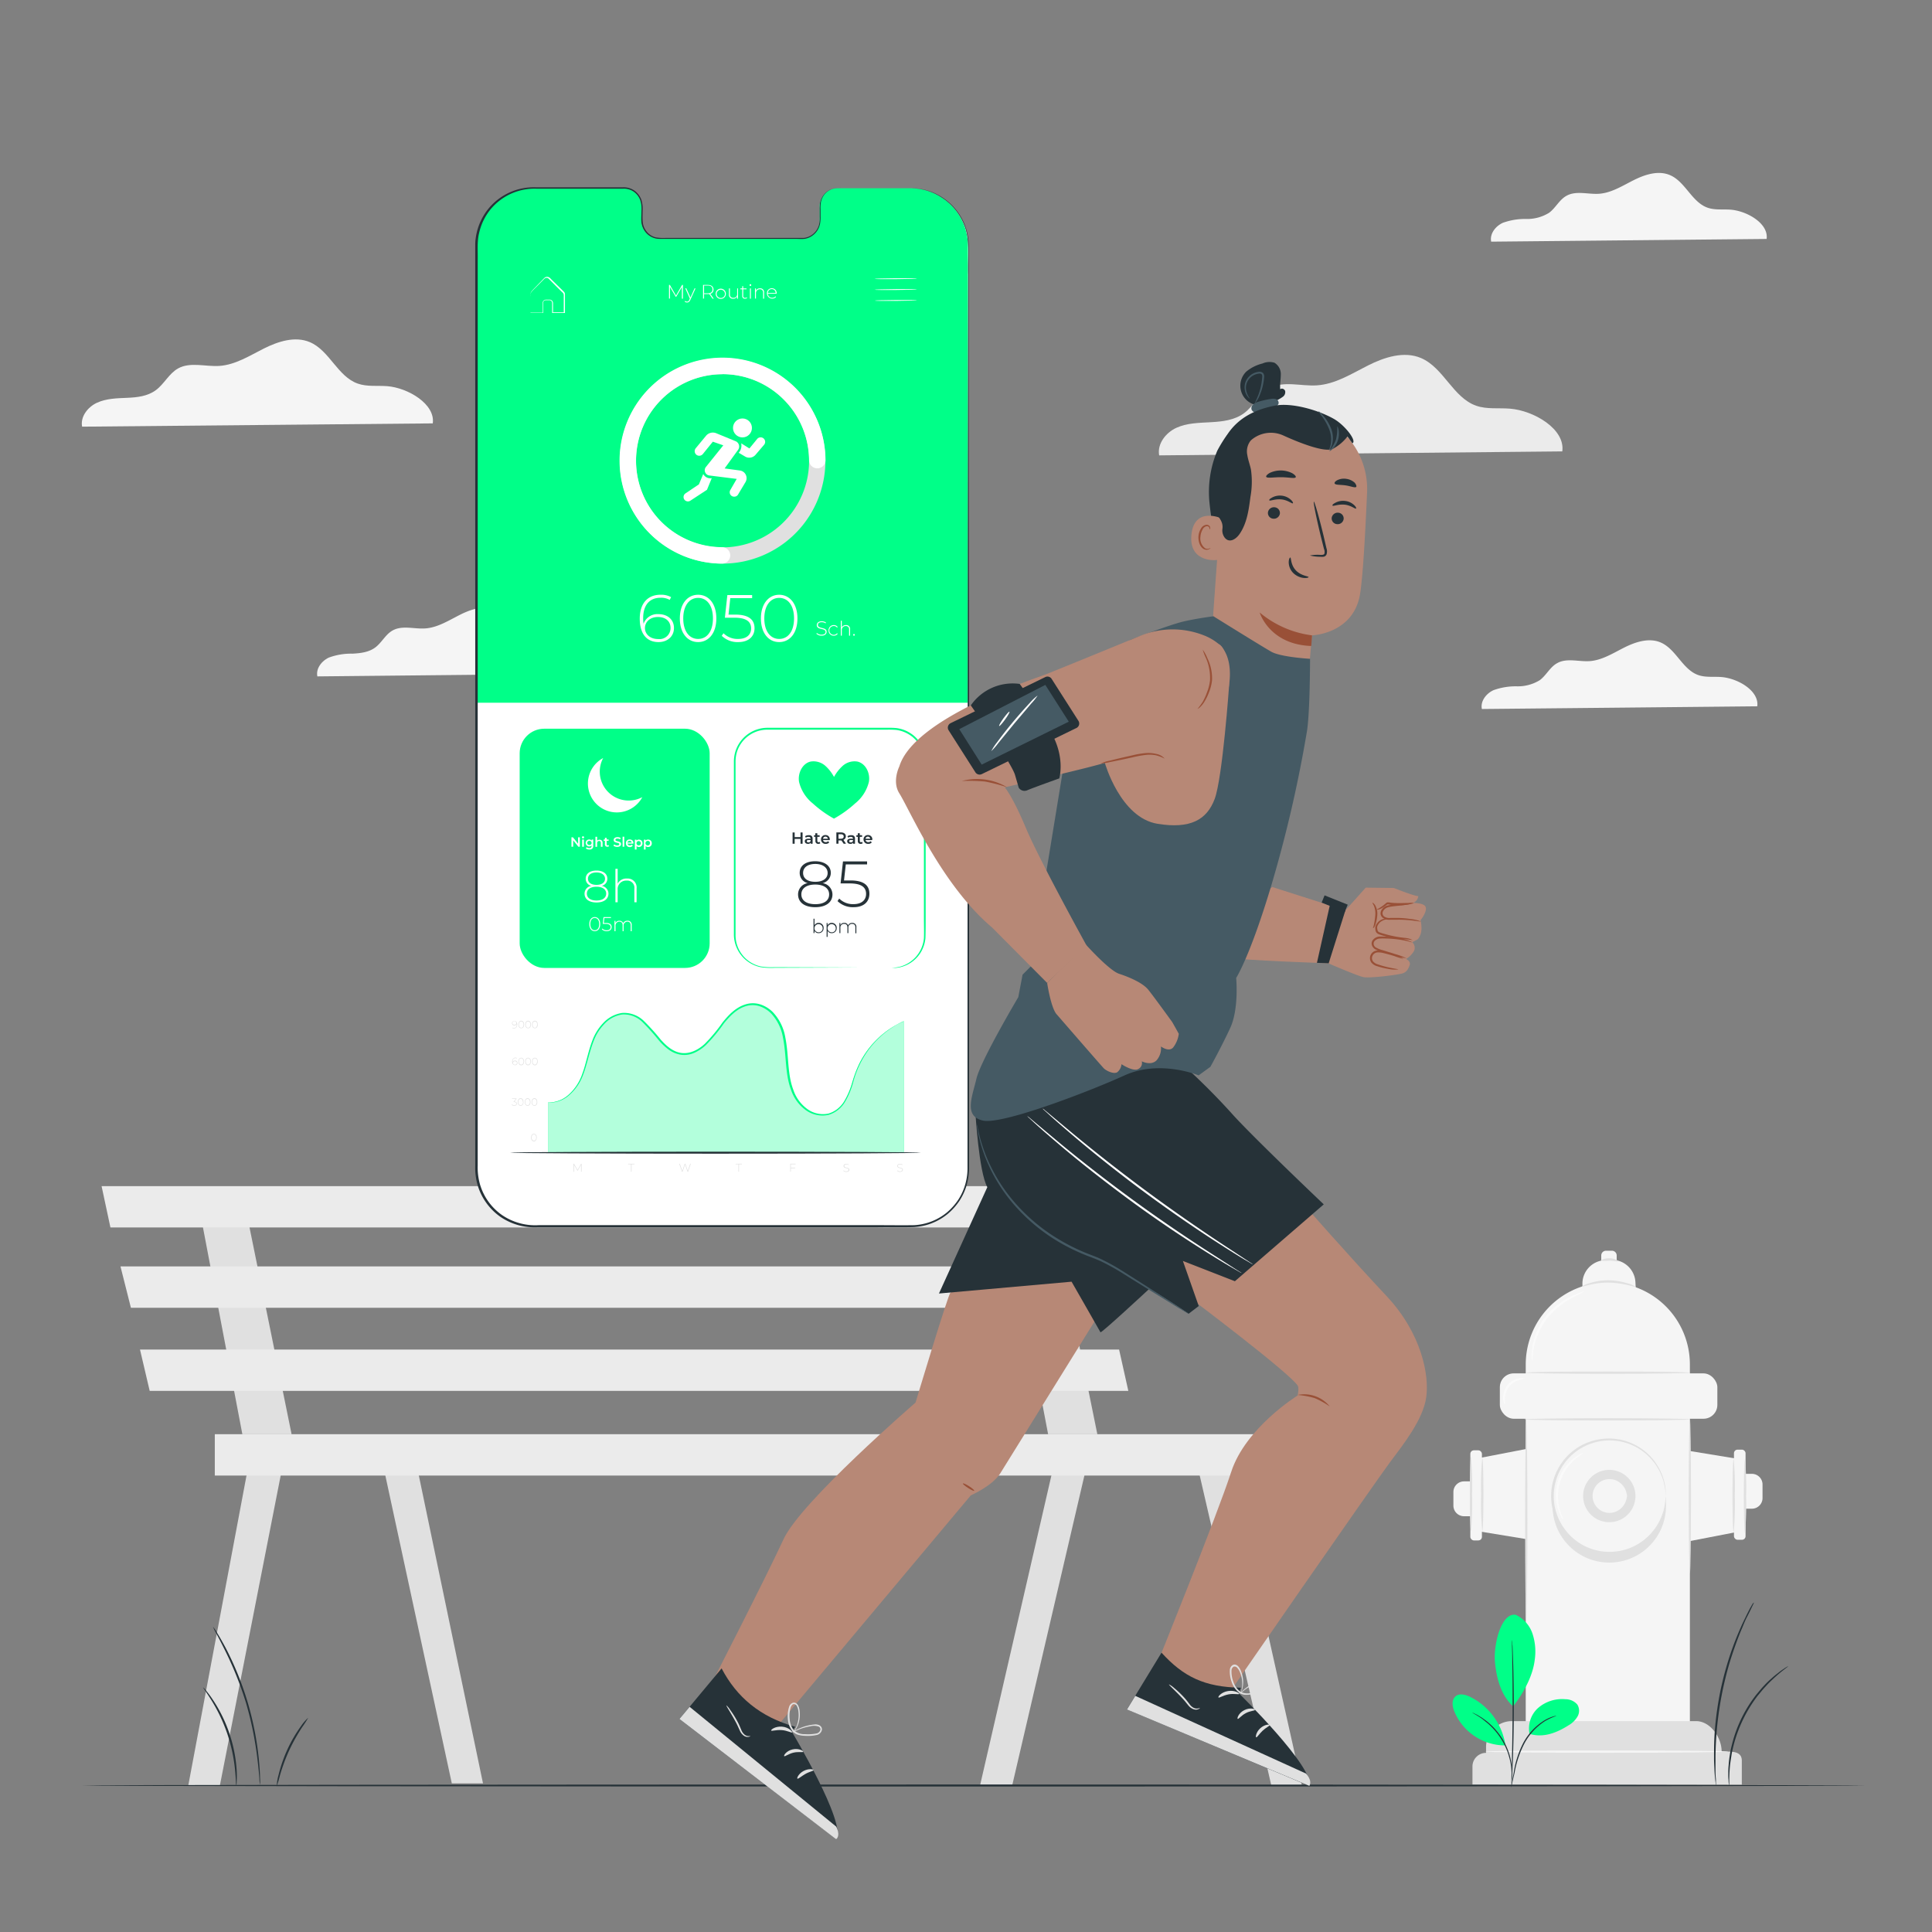 <svg xmlns="http://www.w3.org/2000/svg" viewBox="0 0 500 500"><rect x="0" y="0" width="500" height="500" fill="#808080" stroke="none"/><g id="freepik--background-complete--inject-21"><path d="M457.2,61.84c.55-4-5.05-7.23-9.26-7.57-2-.16-4.08.15-6-.51-4.12-1.44-5.77-6.76-9.78-8.45-3-1.27-6.46-.14-9.37,1.32s-5.79,3.31-9,3.52c-2.83.18-5.91-.87-8.38.52-1.85,1-2.81,3.15-4.51,4.4a10.75,10.75,0,0,1-5.9,1.6,16.81,16.81,0,0,0-6.08,1c-1.88.86-3.43,2.84-3,4.87Z" style="fill:#f5f5f5"></path><path d="M454.78,182.79c.54-4-5-7.23-9.26-7.57-2-.16-4.09.15-6-.51-4.11-1.44-5.76-6.76-9.77-8.45-3-1.27-6.46-.14-9.38,1.32s-5.78,3.31-9,3.52c-2.83.18-5.9-.87-8.37.52-1.85,1-2.81,3.15-4.51,4.41a10.83,10.83,0,0,1-5.9,1.59,16.81,16.81,0,0,0-6.08,1c-1.88.86-3.43,2.84-3,4.87Z" style="fill:#f5f5f5"></path><path d="M153.41,174.33c.54-4-5-7.23-9.26-7.57-2-.16-4.09.15-6-.51-4.12-1.44-5.76-6.76-9.78-8.45-3-1.27-6.46-.14-9.37,1.33s-5.79,3.31-9,3.51c-2.83.18-5.9-.86-8.38.52-1.84,1-2.81,3.15-4.51,4.41s-3.83,1.48-5.89,1.6a16.55,16.55,0,0,0-6.08,1c-1.88.86-3.44,2.85-3,4.88Z" style="fill:#f5f5f5"></path><path d="M404.32,116.82c.8-5.8-7.38-10.57-13.54-11.06-2.93-.24-6,.21-8.75-.76-6-2.1-8.43-9.87-14.3-12.35-4.39-1.85-9.45-.21-13.71,1.94s-8.46,4.84-13.22,5.14c-4.14.27-8.63-1.27-12.25.75-2.69,1.51-4.11,4.62-6.59,6.45s-5.61,2.17-8.63,2.34-6.14.19-8.89,1.45-5,4.16-4.45,7.13Z" style="fill:#ebebeb"></path><path d="M112,109.57c.7-5-6.42-9.2-11.77-9.63-2.55-.2-5.2.19-7.62-.66-5.24-1.82-7.33-8.59-12.44-10.74-3.82-1.61-8.22-.18-11.92,1.68s-7.36,4.21-11.5,4.48c-3.6.23-7.51-1.1-10.66.65-2.35,1.31-3.57,4-5.74,5.61s-4.87,1.89-7.5,2-5.34.17-7.73,1.26-4.37,3.62-3.87,6.2Z" style="fill:#f5f5f5"></path><polygon points="437.34 375.52 449.18 377.46 449.18 396.54 437.34 398.83 437.34 375.52" style="fill:#f5f5f5"></polygon><rect x="448.75" y="375.17" width="3" height="23.32" rx="0.92" style="fill:#f5f5f5"></rect><path d="M451.15,381.43h2.24a2.75,2.75,0,0,1,2.75,2.75v3.52a2.75,2.75,0,0,1-2.75,2.75h-2.24a0,0,0,0,1,0,0v-9A0,0,0,0,1,451.15,381.43Z" style="fill:#f5f5f5"></path><path d="M448.67,396.62c-.17,0-.3-4.28-.3-9.56s.13-9.56.3-9.56a79.08,79.08,0,0,1,.29,9.56A79.08,79.08,0,0,1,448.67,396.62Z" style="fill:#e0e0e0"></path><path d="M451.6,396.75c-.17,0-.3-4.28-.3-9.56s.13-9.56.3-9.56a79.08,79.08,0,0,1,.29,9.56A79.08,79.08,0,0,1,451.6,396.75Z" style="fill:#e0e0e0"></path><path d="M394.86,450V353.12a21.24,21.24,0,0,1,21.24-21.25h0a21.24,21.24,0,0,1,21.24,21.25V450Z" style="fill:#f5f5f5"></path><rect x="388.16" y="355.43" width="56.29" height="11.74" rx="3.58" style="fill:#f5f5f5"></rect><path d="M409.54,333.41l0-.84a6.08,6.08,0,0,1,5.72-6.43l1.65-.09a6.1,6.1,0,0,1,6.34,5.83l.07,1.45Z" style="fill:#f5f5f5"></path><path d="M415.6,323.69h1.57a1.23,1.23,0,0,1,1.23,1.23v2.17a0,0,0,0,1,0,0h-4a0,0,0,0,1,0,0v-2.17A1.23,1.23,0,0,1,415.6,323.69Z" style="fill:#f5f5f5"></path><path d="M437.34,355.24c0,.17-9.49.3-21.2.3s-21.2-.13-21.2-.3,9.49-.29,21.2-.29S437.34,355.08,437.34,355.24Z" style="fill:#e0e0e0"></path><path d="M410.13,334.19c0,.09-1.22.6-3.13,1.63a21.58,21.58,0,0,0-6.52,5.26,18.88,18.88,0,0,0-3.49,7.57c-.45,2.12-.35,3.48-.46,3.49a2.93,2.93,0,0,1-.13-1,12.76,12.76,0,0,1,.19-2.6,17.45,17.45,0,0,1,3.43-7.87,19.74,19.74,0,0,1,6.79-5.26c1-.47,1.82-.8,2.4-1A3.24,3.24,0,0,1,410.13,334.19Z" style="fill:#fafafa"></path><path d="M423.28,333c-.06.21-3.07-1-6.94-1.06s-6.88,1.22-6.94,1a5.88,5.88,0,0,1,1.92-.84,16.18,16.18,0,0,1,5-.76,17.46,17.46,0,0,1,5,.82A6,6,0,0,1,423.28,333Z" style="fill:#e0e0e0"></path><path d="M418.82,326.42c-.06.16-1-.13-2.27-.15a15,15,0,0,1-2.29,0c-.06-.14.94-.67,2.3-.63S418.9,326.29,418.82,326.42Z" style="fill:#e0e0e0"></path><circle cx="416.48" cy="389.72" r="14.68" transform="translate(-153.59 408.64) rotate(-45)" style="fill:#e0e0e0"></circle><circle cx="416.48" cy="387.18" r="14.68" transform="translate(-9.96 763.36) rotate(-84.33)" style="fill:#f5f5f5"></circle><path d="M431.16,387.18a28.31,28.31,0,0,0-.57-3.56,14.7,14.7,0,0,0-5.35-7.95,14.43,14.43,0,0,0-13.66-2,14.38,14.38,0,0,0-6.68,5,14.34,14.34,0,0,0,0,17,13.79,13.79,0,0,0,3,3.06,13.46,13.46,0,0,0,3.65,2,14.43,14.43,0,0,0,13.66-2,14.7,14.7,0,0,0,5.35-7.95,28.66,28.66,0,0,0,.57-3.55,6,6,0,0,1,0,.93,6.23,6.23,0,0,1-.09,1.14,9.28,9.28,0,0,1-.27,1.54,14.76,14.76,0,0,1-11.57,11,14.91,14.91,0,0,1-7.85-.61,15,15,0,0,1-7-5.2,14.86,14.86,0,0,1,0-17.69,14,14,0,0,1,3.17-3.17,13.74,13.74,0,0,1,3.79-2,14.91,14.91,0,0,1,7.85-.62,14.76,14.76,0,0,1,11.57,11,9.28,9.28,0,0,1,.27,1.54,6.3,6.3,0,0,1,.09,1.14A6.17,6.17,0,0,1,431.16,387.18Z" style="fill:#e0e0e0"></path><path d="M422.51,384.09a6.77,6.77,0,1,1-9.12-2.94A6.77,6.77,0,0,1,422.51,384.09Z" style="fill:#e0e0e0"></path><path d="M421.11,387.18a4.63,4.63,0,1,1-4.63-4.63A4.62,4.62,0,0,1,421.11,387.18Z" style="fill:#f5f5f5"></path><path d="M421.11,387.18c-.06,0-.06-.42-.26-1.11a4.62,4.62,0,0,0-1.7-2.41,4.37,4.37,0,1,0,0,7,4.65,4.65,0,0,0,1.69-2.41c.2-.69.2-1.11.26-1.1a2.37,2.37,0,0,1,0,1.15,4.58,4.58,0,0,1-1.66,2.69,4.87,4.87,0,0,1-4.6.76,4.88,4.88,0,0,1,0-9.2,4.84,4.84,0,0,1,4.6.75,4.58,4.58,0,0,1,1.66,2.69A2.43,2.43,0,0,1,421.11,387.18Z" style="fill:#e0e0e0"></path><path d="M437.34,367.33c0,.16-9.59.29-21.42.29s-21.41-.13-21.41-.29,9.58-.3,21.41-.3S437.34,367.16,437.34,367.33Z" style="fill:#e0e0e0"></path><path d="M394.51,356.76c0,.09-.57.1-1.39.37a5.48,5.48,0,0,0-2.67,1.89,5.41,5.41,0,0,0-1,3.11,13.71,13.71,0,0,1,.05,1.44c-.06,0-.37-.48-.47-1.42a5,5,0,0,1,4-5.42C393.94,356.54,394.51,356.69,394.51,356.76Z" style="fill:#fafafa"></path><path d="M409.69,376.07c.05.09-1,.59-2.3,1.8a12.56,12.56,0,0,0-3.74,12.67c.45,1.73,1,2.71.94,2.76a2.19,2.19,0,0,1-.47-.65,9.92,9.92,0,0,1-.87-2,12.1,12.1,0,0,1,3.87-13.1,10.44,10.44,0,0,1,1.82-1.2C409.4,376.12,409.67,376,409.69,376.07Z" style="fill:#fafafa"></path><path d="M437.34,407.28c-.16,0-.3-9-.3-20.1s.14-20.11.3-20.11.29,9,.29,20.11S437.5,407.28,437.34,407.28Z" style="fill:#e0e0e0"></path><path d="M381.07,461.85v-4.69a3.52,3.52,0,0,1,3.52-3.52h0v-1.51a6.71,6.71,0,0,1,6.71-6.71h47.61c3.7,0,6.65,4.19,6.65,7.89h1.69c1.95,0,3.53.4,3.53,2.34v6.2Z" style="fill:#e0e0e0"></path><path d="M447.25,453.31c0,.17-14.06.3-31.41.3s-31.42-.13-31.42-.3,14.06-.29,31.42-.29S447.25,453.15,447.25,453.31Z" style="fill:#f5f5f5"></path><polygon points="394.94 398.31 383.11 396.37 383.11 377.29 394.94 375 394.94 398.31" style="fill:#f5f5f5"></polygon><rect x="380.53" y="375.34" width="3" height="23.32" rx="0.92" transform="translate(764.05 774) rotate(180)" style="fill:#f5f5f5"></rect><path d="M376.15,383.39h2.24a2.75,2.75,0,0,1,2.75,2.75v3.52a2.75,2.75,0,0,1-2.75,2.75h-2.24a0,0,0,0,1,0,0v-9A0,0,0,0,1,376.15,383.39Z" transform="translate(757.28 775.79) rotate(180)" style="fill:#f5f5f5"></path><path d="M383.61,377.21c.17,0,.3,4.28.3,9.56s-.13,9.56-.3,9.56a79.08,79.08,0,0,1-.29-9.56A79.08,79.08,0,0,1,383.61,377.21Z" style="fill:#e0e0e0"></path><path d="M380.69,377.08a79.08,79.08,0,0,1,.29,9.56,79.08,79.08,0,0,1-.29,9.56c-.17,0-.3-4.28-.3-9.56S380.52,377.08,380.69,377.08Z" style="fill:#e0e0e0"></path><path d="M395,419.13c-.17,0-.3-11.37-.3-25.4s.13-25.41.3-25.41.29,11.37.29,25.41S395.11,419.13,395,419.13Z" style="fill:#e0e0e0"></path><polygon points="273.33 376.52 253.65 462 261.97 461.99 281.7 377.33 273.33 376.52" style="fill:#e0e0e0"></polygon><polygon points="309.25 376.52 329 462 336.91 462 317.8 376.52 309.25 376.52" style="fill:#e0e0e0"></polygon><polygon points="260.04 312.32 271.25 371.17 283.99 371.17 272.02 312.32 260.04 312.32" style="fill:#e0e0e0"></polygon><polygon points="64.8 376.52 48.74 462 56.92 462 73.69 376.52 64.8 376.52" style="fill:#e0e0e0"></polygon><polygon points="98.57 376.52 116.93 461.54 125 461.54 107.28 376.52 98.57 376.52" style="fill:#e0e0e0"></polygon><polygon points="51.51 312.32 62.72 371.17 75.46 371.17 63.49 312.32 51.51 312.32" style="fill:#e0e0e0"></polygon><polygon points="26.29 306.97 28.58 317.67 284.37 317.67 281.39 306.97 26.29 306.97" style="fill:#ebebeb"></polygon><polygon points="31.18 327.75 33.88 338.45 287.94 338.45 285.63 327.75 31.18 327.75" style="fill:#ebebeb"></polygon><polygon points="36.23 349.26 38.74 359.96 292.01 359.96 289.62 349.26 36.23 349.26" style="fill:#ebebeb"></polygon><rect x="55.59" y="371.17" width="273.11" height="10.7" style="fill:#ebebeb"></rect></g><g id="freepik--Floor--inject-21"><path d="M482.8,462.09c0,.15-103.34.26-230.79.26s-230.81-.11-230.81-.26,103.32-.26,230.81-.26S482.8,462,482.8,462.09Z" style="fill:#263238"></path></g><g id="freepik--Plants--inject-21"><path d="M462.79,431.21c.06.09-1.67,1.16-4,3.38a25.81,25.81,0,0,0-1.87,1.89c-.66.68-1.28,1.49-2,2.33a35.89,35.89,0,0,0-6.15,12.42c-.25,1-.52,2-.66,3s-.29,1.82-.38,2.63c-.32,3.23-.12,5.26-.24,5.26a7.61,7.61,0,0,1-.15-1.41,12.05,12.05,0,0,1-.06-1.67c0-.65,0-1.4.09-2.21a25.52,25.52,0,0,1,.31-2.67c.13-1,.38-2,.63-3a34.24,34.24,0,0,1,6.23-12.6c.7-.83,1.34-1.64,2-2.32a22.19,22.19,0,0,1,1.93-1.87,20.35,20.35,0,0,1,1.71-1.41,12.41,12.41,0,0,1,1.36-1A7.43,7.43,0,0,1,462.79,431.21Z" style="fill:#263238"></path><path d="M453.91,414.73a1.79,1.79,0,0,1-.18.47c-.17.34-.37.77-.62,1.29s-.6,1.23-1,2-.79,1.7-1.2,2.73c-.88,2-1.8,4.51-2.72,7.29s-1.73,5.89-2.42,9.19a92.4,92.4,0,0,0-1.41,9.41c-.26,2.92-.38,5.55-.39,7.76,0,1.11,0,2.11,0,3s0,1.64.08,2.26,0,1,.05,1.43a2.44,2.44,0,0,1,0,.5,1.68,1.68,0,0,1-.09-.49l-.15-1.43c-.07-.62-.14-1.37-.17-2.26s-.11-1.88-.1-3c0-2.23,0-4.88.27-7.81a87.67,87.67,0,0,1,1.38-9.47,84.21,84.21,0,0,1,2.48-9.24,77.78,77.78,0,0,1,2.83-7.28c.43-1,.9-1.92,1.28-2.72s.74-1.47,1-2l.71-1.24A1.74,1.74,0,0,1,453.91,414.73Z" style="fill:#263238"></path><path d="M52.58,436.71a4.36,4.36,0,0,1,.74.79,27.32,27.32,0,0,1,1.75,2.37,37.2,37.2,0,0,1,6.18,18.23,25.73,25.73,0,0,1,0,2.95,4.64,4.64,0,0,1-.1,1.07c-.09,0-.07-1.53-.31-4a42.74,42.74,0,0,0-2-9.38,42.47,42.47,0,0,0-4.1-8.68C53.46,438,52.51,436.77,52.58,436.71Z" style="fill:#263238"></path><path d="M55.13,421a9.91,9.91,0,0,1,.95,1.41c.59.93,1.38,2.31,2.29,4a80.5,80.5,0,0,1,5.74,14.19,80.4,80.4,0,0,1,2.91,15c.18,1.95.27,3.54.28,4.63a11.73,11.73,0,0,1,0,1.7,9.81,9.81,0,0,1-.18-1.69c-.07-1.09-.22-2.66-.45-4.6a90.2,90.2,0,0,0-3-14.92A90.21,90.21,0,0,0,58,426.65c-.87-1.75-1.6-3.15-2.14-4.1A11.35,11.35,0,0,1,55.13,421Z" style="fill:#263238"></path><path d="M79.76,444.55A25.58,25.58,0,0,1,78.19,447,48.11,48.11,0,0,0,74.84,453a46.58,46.58,0,0,0-2.4,6.5,26.66,26.66,0,0,1-.82,2.77,11.79,11.79,0,0,1,.46-2.87,36.75,36.75,0,0,1,2.29-6.62,35.7,35.7,0,0,1,3.52-6.05A11.94,11.94,0,0,1,79.76,444.55Z" style="fill:#263238"></path><path d="M392.29,417.92a8.35,8.35,0,0,1,4.33,4.91,14.8,14.8,0,0,1,.58,6.65c-.49,4.32-2.94,8.67-5.59,12.12-3.63-3.17-4.47-8.7-4.72-11.54-.39-4.48,1.63-12.81,5.4-12.14" style="fill:#00FF88"></path><path d="M395.84,448.73a7.14,7.14,0,0,1,2.31-6.79,9.5,9.5,0,0,1,7-2.18,4,4,0,0,1,3.06,1.38,3,3,0,0,1,.05,3.09,6.21,6.21,0,0,1-2.29,2.26c-3.15,2-6.56,3.31-10.12,2.24" style="fill:#00FF88"></path><path d="M391.18,462a5.5,5.5,0,0,1,.13-.88c.11-.63.26-1.43.44-2.4a25,25,0,0,1,2.47-7.66,15.4,15.4,0,0,1,5.5-5.84,10.26,10.26,0,0,1,2.24-1,5.3,5.3,0,0,1,.64-.16c.15,0,.23,0,.23,0a16.43,16.43,0,0,0-3,1.37,15.79,15.79,0,0,0-5.33,5.81,26.48,26.48,0,0,0-2.53,7.55c-.23,1-.4,1.81-.54,2.37A4.66,4.66,0,0,1,391.18,462Z" style="fill:#263238"></path><path d="M391.31,424.4s0,.13.05.39,0,.65.07,1.11c.05,1,.1,2.36.16,4.09.11,3.46.2,8.24.18,13.52s-.16,10.07-.3,13.53c-.07,1.72-.14,3.12-.2,4.09,0,.45,0,.82-.07,1.11a1.83,1.83,0,0,1-.05.39,1.73,1.73,0,0,1,0-.39c0-.29,0-.66,0-1.12,0-1,.06-2.39.1-4.09.08-3.46.18-8.24.2-13.52s0-10.05-.08-13.51c0-1.7-.05-3.09-.07-4.1v-1.11A2.29,2.29,0,0,1,391.31,424.4Z" style="fill:#263238"></path><path d="M389.55,451.36a16.69,16.69,0,0,0-9.12-12.23c-1.21-.58-2.8-1-3.8-.06s-.77,2.53-.28,3.78a14.25,14.25,0,0,0,13.11,8.86" style="fill:#00FF88"></path><path d="M381,443.22a3.82,3.82,0,0,1,.77.34,7.65,7.65,0,0,1,.88.46c.32.21.72.41,1.11.7s.83.58,1.27.95.89.78,1.35,1.23a18.83,18.83,0,0,1,2.56,3.3,18,18,0,0,1,1.69,3.82,14.76,14.76,0,0,1,.43,1.78,14.37,14.37,0,0,1,.22,1.57,12.72,12.72,0,0,1,.06,1.31,7.44,7.44,0,0,1,0,1,4.88,4.88,0,0,1-.09.84c-.07,0,.05-1.2-.16-3.11a14.17,14.17,0,0,0-.25-1.55c-.1-.56-.28-1.13-.45-1.74a17.85,17.85,0,0,0-4.19-7c-.45-.45-.87-.87-1.31-1.23s-.85-.68-1.23-1C382.09,443.78,381,443.28,381,443.22Z" style="fill:#263238"></path></g><g id="freepik--Screen--inject-21"><path d="M235.64,48.91H216.71a4.7,4.7,0,0,0-4.59,4.8v3.43a4.7,4.7,0,0,1-4.59,4.8l-36.9,0A4.71,4.71,0,0,1,166,57.1V53.67a4.7,4.7,0,0,0-4.6-4.8H138.21A14.89,14.89,0,0,0,123.3,63.73l0,238.68a14.89,14.89,0,0,0,14.88,14.88l97.44.06a14.89,14.89,0,0,0,14.9-14.88l.05-238.67A14.9,14.9,0,0,0,235.64,48.91Z" style="fill:#fff"></path><path d="M235.63,48.72H216.7a4.7,4.7,0,0,0-4.6,4.8v3.43a4.7,4.7,0,0,1-4.59,4.81l-36.9,0a4.7,4.7,0,0,1-4.6-4.8V53.48a4.72,4.72,0,0,0-4.6-4.81H138.19a14.9,14.9,0,0,0-14.9,14.89l0,118.31H250.49l0-118.25A14.88,14.88,0,0,0,235.63,48.72Z" style="fill:#00FF88"></path><path d="M187,145.86a26.6,26.6,0,1,1,10.37-2.1A26.44,26.44,0,0,1,187,145.86Zm0-49a22.4,22.4,0,1,0,15.83,6.56A22.24,22.24,0,0,0,187,96.82Z" style="fill:#e0e0e0"></path><circle cx="192.15" cy="110.75" r="2.45" style="fill:#fff"></circle><path d="M180.06,116l2.64-3.2a2.31,2.31,0,0,1,2.66-.68l5,2.06a1.48,1.48,0,0,1,.65,2.24l-3.48,4.81,4,.54a2,2,0,0,1,1.4,3L191,128a1.13,1.13,0,0,1-1,.54h0a1.14,1.14,0,0,1-1-1.71l1.66-2.89-7.09-.89a1.36,1.36,0,0,1-.89-2.19l4.51-5.61-2.71-.94-2.58,3.19a1.2,1.2,0,0,1-1.58.26h0A1.2,1.2,0,0,1,180.06,116Z" style="fill:#fff"></path><path d="M182,122.68l-1.12,2.67-3.48,2.34a1.15,1.15,0,0,0-.36,1.49h0a1.14,1.14,0,0,0,1.62.4l4.31-2.83,1.23-3A2.07,2.07,0,0,1,182,122.68Z" style="fill:#fff"></path><path d="M191.82,114.73l2.13,1.33,2-2.45a1.17,1.17,0,0,1,1.62-.18h0a1.17,1.17,0,0,1,.17,1.68l-2.21,2.59a2.12,2.12,0,0,1-2.65.48l-1.7-1A2.8,2.8,0,0,0,191.82,114.73Z" style="fill:#fff"></path><path d="M187,145.86a26.65,26.65,0,1,1,26.64-26.64,2.13,2.13,0,0,1-4.25,0A22.39,22.39,0,1,0,187,141.61a2.13,2.13,0,0,1,0,4.25Z" style="fill:#fff"></path><path d="M174.42,162.53c0,2.21-1.71,3.64-4,3.64-3.18,0-4.85-2.28-4.85-6.06,0-4.09,2.17-6.19,5.36-6.19a5.33,5.33,0,0,1,2.75.62l-.36.71a4.48,4.48,0,0,0-2.39-.55c-2.71,0-4.48,1.77-4.48,5.28a9.17,9.17,0,0,0,.1,1.45,3.79,3.79,0,0,1,3.85-2.49C172.8,158.94,174.42,160.36,174.42,162.53Zm-.88,0c0-1.73-1.25-2.85-3.28-2.85s-3.35,1.26-3.35,2.88c0,1.42,1.19,2.83,3.45,2.83A2.87,2.87,0,0,0,173.54,162.55Z" style="fill:#fff"></path><path d="M175.94,160.05c0-3.78,1.95-6.13,4.73-6.13s4.72,2.35,4.72,6.13-1.95,6.12-4.72,6.12S175.94,163.82,175.94,160.05Zm8.57,0c0-3.37-1.57-5.32-3.84-5.32s-3.85,2-3.85,5.32,1.57,5.31,3.85,5.31S184.51,163.41,184.51,160.05Z" style="fill:#fff"></path><path d="M195.27,162.6c0,2-1.4,3.57-4.23,3.57a5.8,5.8,0,0,1-4.25-1.62l.45-.67a5.13,5.13,0,0,0,3.78,1.48c2.23,0,3.37-1.12,3.37-2.73s-1.06-2.77-4.34-2.77H187.6l.64-5.86h6.41v.8H189l-.46,4.26h1.72C193.92,159.06,195.27,160.46,195.27,162.6Z" style="fill:#fff"></path><path d="M196.92,160.05c0-3.78,2-6.13,4.73-6.13s4.73,2.35,4.73,6.13-1.95,6.12-4.73,6.12S196.92,163.82,196.92,160.05Zm8.58,0c0-3.37-1.57-5.32-3.85-5.32s-3.85,2-3.85,5.32,1.58,5.31,3.85,5.31S205.5,163.41,205.5,160.05Z" style="fill:#fff"></path><path d="M211.28,164l.12-.19a1.72,1.72,0,0,0,1.2.45c.73,0,1.05-.31,1.05-.71,0-1.09-2.27-.43-2.27-1.77,0-.51.4-1,1.29-1a2,2,0,0,1,1.09.33l-.09.21a1.88,1.88,0,0,0-1-.3c-.71,0-1,.32-1,.72,0,1.09,2.26.45,2.26,1.77,0,.51-.41,1-1.3,1A1.85,1.85,0,0,1,211.28,164Z" style="fill:#fff"></path><path d="M214.43,163.15a1.33,1.33,0,0,1,1.37-1.38,1.21,1.21,0,0,1,1,.5l-.19.14a1,1,0,0,0-.84-.4,1.14,1.14,0,0,0,0,2.28,1,1,0,0,0,.84-.41l.19.14a1.21,1.21,0,0,1-1,.5A1.32,1.32,0,0,1,214.43,163.15Z" style="fill:#fff"></path><path d="M220,162.92v1.58h-.26v-1.56a.82.82,0,0,0-.88-.93,1,1,0,0,0-1,1.05v1.44h-.26v-3.85h.26v1.71a1.11,1.11,0,0,1,1.06-.59A1,1,0,0,1,220,162.92Z" style="fill:#fff"></path><path d="M220.8,164.3a.21.21,0,0,1,.21-.22.22.22,0,0,1,0,.44A.21.21,0,0,1,220.8,164.3Z" style="fill:#fff"></path><rect x="134.49" y="188.59" width="49.17" height="61.91" rx="6.36" style="fill:#00FF88"></rect><path d="M162.71,207.18a7.48,7.48,0,0,1-6.61-11,7.48,7.48,0,1,0,10.13,10.12A7.47,7.47,0,0,1,162.71,207.18Z" style="fill:#fff"></path><path d="M150.07,216.69v2.45h-.38l-1.35-1.66v1.66h-.45v-2.45h.38l1.34,1.66v-1.66Z" style="fill:#fff"></path><path d="M150.61,216.7a.26.26,0,0,1,.28-.26.26.26,0,0,1,.28.25.28.28,0,0,1-.56,0Zm.06.57h.44v1.87h-.44Z" style="fill:#fff"></path><path d="M153.53,217.27v1.58a.88.88,0,0,1-1,1,1.45,1.45,0,0,1-.91-.27l.2-.33a1.07,1.07,0,0,0,.68.23c.42,0,.6-.19.6-.57v-.1a.84.84,0,0,1-.63.25.9.9,0,1,1,0-1.8.81.81,0,0,1,.65.27v-.25Zm-.43.88a.52.52,0,0,0-.56-.53.53.53,0,0,0-.57.53.53.53,0,0,0,.57.53A.52.52,0,0,0,153.1,218.15Z" style="fill:#fff"></path><path d="M155.94,218.07v1.07h-.44v-1c0-.33-.16-.49-.44-.49a.5.5,0,0,0-.52.56v.95h-.44v-2.6h.44v1a.8.8,0,0,1,.62-.24A.73.73,0,0,1,155.94,218.07Z" style="fill:#fff"></path><path d="M157.61,219a.64.64,0,0,1-.42.13.57.57,0,0,1-.64-.63v-.9h-.31v-.35h.31v-.42H157v.42h.5v.35H157v.89c0,.18.09.28.26.28a.35.35,0,0,0,.24-.08Z" style="fill:#fff"></path><path d="M158.77,218.88l.16-.36a1.3,1.3,0,0,0,.8.27c.38,0,.54-.13.54-.32,0-.52-1.45-.18-1.45-1.08,0-.4.32-.74,1-.74a1.53,1.53,0,0,1,.81.22l-.14.35a1.46,1.46,0,0,0-.68-.19c-.37,0-.53.15-.53.33,0,.52,1.45.19,1.45,1.08,0,.4-.32.73-1,.73A1.59,1.59,0,0,1,158.77,218.88Z" style="fill:#fff"></path><path d="M161.13,216.54h.43v2.6h-.43Z" style="fill:#fff"></path><path d="M163.88,218.34h-1.46a.56.56,0,0,0,.6.45.69.69,0,0,0,.51-.2l.23.27a1,1,0,0,1-1.78-.66.93.93,0,0,1,1-.95.91.91,0,0,1,.95,1S163.88,218.3,163.88,218.34Zm-1.47-.29h1.06a.5.5,0,0,0-.53-.45A.52.52,0,0,0,162.41,218.05Z" style="fill:#fff"></path><path d="M166.28,218.2a.91.91,0,0,1-.94,1,.77.77,0,0,1-.6-.25v.9h-.44v-2.54h.42v.24a.79.79,0,0,1,.62-.26A.91.91,0,0,1,166.28,218.2Zm-.44,0a.56.56,0,1,0-.55.59A.54.54,0,0,0,165.84,218.2Z" style="fill:#fff"></path><path d="M168.68,218.2a.92.92,0,0,1-1,1,.77.77,0,0,1-.6-.25v.9h-.43v-2.54h.41v.24a.79.79,0,0,1,.62-.26A.91.91,0,0,1,168.68,218.2Zm-.45,0a.54.54,0,0,0-.55-.58.59.59,0,1,0,.55.58Z" style="fill:#fff"></path><path d="M157.47,231.26c0,1.42-1.18,2.3-3.1,2.3s-3.09-.88-3.09-2.3a2.05,2.05,0,0,1,1.74-2,1.87,1.87,0,0,1-1.44-1.85c0-1.3,1.09-2.11,2.79-2.11s2.81.81,2.81,2.11a1.88,1.88,0,0,1-1.47,1.85A2.06,2.06,0,0,1,157.47,231.26Zm-.59,0c0-1.09-.94-1.77-2.51-1.77s-2.49.68-2.49,1.77.91,1.79,2.49,1.79S156.88,232.36,156.88,231.26ZM154.37,229c1.39,0,2.21-.61,2.21-1.58s-.86-1.63-2.21-1.63-2.2.62-2.2,1.62S153,229,154.37,229Z" style="fill:#fff"></path><path d="M164.75,229.94v3.56h-.58V230a1.84,1.84,0,0,0-2-2.1,2.18,2.18,0,0,0-2.32,2.37v3.24h-.58v-8.66h.58v3.84a2.52,2.52,0,0,1,2.4-1.32A2.31,2.31,0,0,1,164.75,229.94Z" style="fill:#fff"></path><path d="M152.51,239.16c0-1.13.58-1.83,1.41-1.83s1.42.7,1.42,1.83-.58,1.83-1.42,1.83S152.51,240.29,152.51,239.16Zm2.56,0c0-1-.46-1.59-1.15-1.59s-1.15.58-1.15,1.59.47,1.59,1.15,1.59S155.07,240.16,155.07,239.16Z" style="fill:#fff"></path><path d="M158.29,239.92c0,.6-.42,1.07-1.26,1.07a1.72,1.72,0,0,1-1.27-.49l.13-.2a1.51,1.51,0,0,0,1.13.45c.67,0,1-.34,1-.82s-.32-.83-1.3-.83H156l.19-1.75h1.92v.24h-1.7l-.14,1.27h.52C157.89,238.86,158.29,239.28,158.29,239.92Z" style="fill:#fff"></path><path d="M163.48,239.39V241h-.26v-1.55c0-.61-.31-.93-.84-.93a1,1,0,0,0-1,1.05V241h-.25v-1.55c0-.61-.32-.93-.84-.93a1,1,0,0,0-1,1.05V241h-.26v-2.69h.25v.58a1.07,1.07,0,0,1,1-.6,1,1,0,0,1,1,.65,1.12,1.12,0,0,1,1.08-.65A1,1,0,0,1,163.48,239.39Z" style="fill:#fff"></path><path d="M230.82,250.5a13.6,13.6,0,0,0,2.07-.32,8.41,8.41,0,0,0,6.22-7.41c.06-1.57,0-3.32,0-5.19,0-3.73,0-8,0-12.67s0-9.85,0-15.37c0-2.76,0-5.62,0-8.56,0-1.46,0-3,0-4.46a8.28,8.28,0,0,0-1.45-4.17,8.65,8.65,0,0,0-1.54-1.66,8.76,8.76,0,0,0-2-1.19,8.15,8.15,0,0,0-2.24-.6,23.46,23.46,0,0,0-2.39-.06H198.55a8.22,8.22,0,0,0-7.79,5.65,8.82,8.82,0,0,0-.4,2.49c0,.87,0,1.73,0,2.59v5.11c0,6.76,0,13.28,0,19.49s0,12.11,0,17.64a8.29,8.29,0,0,0,6.55,8.31,17.58,17.58,0,0,0,3.55.18l22.25.09,6.05,0,1.57,0c.36,0,.54,0,.54,0s-.18,0-.54,0l-1.57,0-6.05,0-22.25.08a17.93,17.93,0,0,1-3.63-.17,8.87,8.87,0,0,1-3.48-1.59,8.7,8.7,0,0,1-3.42-7.1c0-5.53,0-11.43,0-17.64s0-12.73,0-19.49V197a9.24,9.24,0,0,1,.43-2.65,8.72,8.72,0,0,1,8.28-6h30.87a22.42,22.42,0,0,1,2.45.07,8.82,8.82,0,0,1,2.38.64,9.47,9.47,0,0,1,2.07,1.26,9.1,9.1,0,0,1,1.63,1.77,8.6,8.6,0,0,1,1.52,4.41c.06,1.54,0,3,0,4.49,0,2.94,0,5.8,0,8.56,0,5.52,0,10.67,0,15.37s0,8.94,0,12.67c0,1.87,0,3.6-.06,5.22a8.58,8.58,0,0,1-1.5,4.11,8.46,8.46,0,0,1-4.93,3.37,7.87,7.87,0,0,1-1.56.22Z" style="fill:#00FF88"></path><path d="M221.88,197.09a4.6,4.6,0,0,0-3.93,1.24,10.89,10.89,0,0,0-2.11,2.74,10.63,10.63,0,0,0-2.1-2.74,4.61,4.61,0,0,0-3.94-1.24c-2.18.48-3.39,3.08-3,5.29a10.21,10.21,0,0,0,3.55,5.55,28.7,28.7,0,0,0,5.48,3.93v0l0,0,0,0v0a28.63,28.63,0,0,0,5.47-3.93,10.23,10.23,0,0,0,3.56-5.55C225.28,200.17,224.07,197.57,221.88,197.09Z" style="fill:#00FF88"></path><path d="M207.71,215.44v2.92h-.54v-1.25h-1.51v1.25h-.54v-2.92h.54v1.2h1.51v-1.2Z" style="fill:#263238"></path><path d="M210.3,217.05v1.31h-.49v-.27a.8.8,0,0,1-.7.3c-.51,0-.83-.28-.83-.67s.25-.66.92-.66h.58v0c0-.3-.18-.48-.56-.48a1.08,1.08,0,0,0-.67.22l-.2-.38a1.56,1.56,0,0,1,.94-.27C209.93,216.11,210.3,216.41,210.3,217.05Zm-.52.61v-.26h-.54c-.35,0-.45.14-.45.3s.16.31.43.31A.57.57,0,0,0,209.78,217.66Z" style="fill:#263238"></path><path d="M212.3,218.24a.82.82,0,0,1-.5.15.69.69,0,0,1-.77-.75v-1.07h-.36v-.42H211v-.51h.52v.51h.6v.42h-.6v1.05c0,.22.11.34.31.34a.43.43,0,0,0,.29-.1Z" style="fill:#263238"></path><path d="M214.73,217.41H213a.66.66,0,0,0,.72.53.8.8,0,0,0,.6-.24l.28.32a1.12,1.12,0,0,1-.89.37,1.13,1.13,0,0,1-1.23-1.15,1.1,1.1,0,0,1,1.15-1.13,1.08,1.08,0,0,1,1.12,1.15A.81.81,0,0,1,214.73,217.41Zm-1.75-.35h1.27a.61.61,0,0,0-.63-.54A.62.62,0,0,0,213,217.06Z" style="fill:#263238"></path><path d="M218.34,218.36l-.59-.86H217v.85h-.55v-2.92h1.2c.77,0,1.25.39,1.25,1a.94.94,0,0,1-.62.92l.67,1Zm-.73-2.46H217v1.16h.63c.47,0,.72-.22.72-.58S218.08,215.9,217.61,215.9Z" style="fill:#263238"></path><path d="M221.27,217.05v1.31h-.5v-.27a.78.78,0,0,1-.7.3c-.5,0-.82-.28-.82-.67s.25-.66.92-.66h.58v0c0-.3-.19-.48-.56-.48a1.06,1.06,0,0,0-.67.22l-.21-.38a1.6,1.6,0,0,1,.94-.27C220.9,216.11,221.27,216.41,221.27,217.05Zm-.52.61v-.26h-.54c-.36,0-.45.14-.45.3s.16.31.42.31A.58.58,0,0,0,220.75,217.66Z" style="fill:#263238"></path><path d="M223.26,218.24a.8.8,0,0,1-.5.15.68.68,0,0,1-.76-.75v-1.07h-.37v-.42H222v-.51h.52v.51h.59v.42h-.59v1.05c0,.22.11.34.31.34a.43.43,0,0,0,.29-.1Z" style="fill:#263238"></path><path d="M225.7,217.41H224a.68.68,0,0,0,.72.53.82.82,0,0,0,.61-.24l.28.32a1.12,1.12,0,0,1-.9.37,1.14,1.14,0,0,1-1.23-1.15,1.1,1.1,0,0,1,1.15-1.13,1.09,1.09,0,0,1,1.13,1.15S225.7,217.36,225.7,217.41Zm-1.75-.35h1.26a.61.61,0,0,0-.63-.54A.62.62,0,0,0,224,217.06Z" style="fill:#263238"></path><path d="M213.15,240.17a1.27,1.27,0,0,1-1.3,1.33,1.16,1.16,0,0,1-1.07-.63v.61h-.24v-3.72h.25v1.7a1.17,1.17,0,0,1,1.06-.62A1.27,1.27,0,0,1,213.15,240.17Zm-.25,0a1.06,1.06,0,1,0-1.06,1.11A1,1,0,0,0,212.9,240.17Z" style="fill:#263238"></path><path d="M216.54,240.17a1.27,1.27,0,0,1-1.3,1.33,1.16,1.16,0,0,1-1.06-.61v1.57h-.25v-3.6h.24v.62a1.17,1.17,0,0,1,1.07-.64A1.27,1.27,0,0,1,216.54,240.17Zm-.25,0a1.06,1.06,0,1,0-1.06,1.11A1,1,0,0,0,216.29,240.17Z" style="fill:#263238"></path><path d="M221.62,240v1.53h-.25V240c0-.59-.3-.9-.81-.9a.92.92,0,0,0-1,1v1.39h-.25V240c0-.59-.31-.9-.82-.9a.92.92,0,0,0-1,1v1.39h-.25v-2.62h.24v.57a1,1,0,0,1,1-.59.93.93,0,0,1,1,.64,1.1,1.1,0,0,1,1.06-.64A1,1,0,0,1,221.62,240Z" style="fill:#263238"></path><path d="M215.44,231.47c0,2.05-1.7,3.31-4.47,3.31s-4.43-1.26-4.43-3.31a2.94,2.94,0,0,1,2.5-2.92,2.69,2.69,0,0,1-2.08-2.66c0-1.88,1.58-3,4-3s4.05,1.16,4.05,3a2.71,2.71,0,0,1-2.12,2.66A3,3,0,0,1,215.44,231.47Zm-.86,0c0-1.56-1.34-2.55-3.61-2.55s-3.58,1-3.58,2.55S208.7,234,211,234,214.58,233.05,214.58,231.47ZM211,228.21c2,0,3.19-.89,3.19-2.28s-1.24-2.34-3.19-2.34-3.16.89-3.16,2.32S209,228.21,211,228.21Z" style="fill:#263238"></path><path d="M225,231.3c0,2-1.36,3.48-4.11,3.48a5.66,5.66,0,0,1-4.14-1.58l.44-.65a5,5,0,0,0,3.68,1.44c2.17,0,3.27-1.09,3.27-2.65s-1-2.71-4.21-2.71h-2.39l.62-5.69h6.24v.77h-5.51l-.46,4.15h1.68C223.67,227.86,225,229.22,225,231.3Z" style="fill:#263238"></path><path d="M133.86,265.15c0,.64-.34,1-.83,1a.85.85,0,0,1-.43-.09l.06-.11a.68.68,0,0,0,.37.08c.42,0,.7-.27.7-.82,0-.06,0-.14,0-.23a.6.6,0,0,1-.6.39.56.56,0,0,1-.63-.56.57.57,0,0,1,.63-.56C133.6,264.21,133.86,264.56,133.86,265.15Zm-.21-.39a.49.49,0,0,0-.54-.44.45.45,0,0,0-.49.45c0,.27.19.44.51.44A.47.47,0,0,0,133.65,264.76Z" style="fill:#e0e0e0"></path><path d="M134.16,265.16c0-.59.3-1,.73-1s.74.36.74,1-.3.95-.74.95S134.16,265.75,134.16,265.16Zm1.33,0c0-.52-.24-.83-.6-.83s-.6.31-.6.83.25.83.6.83S135.49,265.68,135.49,265.16Z" style="fill:#e0e0e0"></path><path d="M135.92,265.16c0-.59.31-1,.74-1s.74.36.74,1-.31.95-.74.95S135.92,265.75,135.92,265.16Zm1.34,0c0-.52-.25-.83-.6-.83s-.6.31-.6.83.25.83.6.83S137.26,265.68,137.26,265.16Z" style="fill:#e0e0e0"></path><path d="M137.69,265.16c0-.59.3-1,.74-1s.73.36.73,1-.3.95-.73.95S137.69,265.75,137.69,265.16Zm1.34,0c0-.52-.25-.83-.6-.83s-.6.31-.6.83.24.83.6.83S139,265.68,139,265.16Z" style="fill:#e0e0e0"></path><path d="M133.92,275.09a.57.57,0,0,1-.62.57c-.5,0-.76-.36-.76-.94s.34-1,.84-1a.79.79,0,0,1,.42.1l-.05.11a.72.72,0,0,0-.37-.09c-.43,0-.7.28-.7.82a2,2,0,0,0,0,.23.6.6,0,0,1,.6-.39A.56.56,0,0,1,133.92,275.09Zm-.14,0c0-.26-.19-.44-.51-.44a.47.47,0,0,0-.52.45.48.48,0,0,0,.54.44A.44.44,0,0,0,133.78,275.09Z" style="fill:#e0e0e0"></path><path d="M134.16,274.7c0-.58.3-.95.73-.95s.74.37.74.95-.3,1-.74,1S134.16,275.29,134.16,274.7Zm1.33,0c0-.52-.24-.82-.6-.82s-.6.3-.6.82.25.83.6.83S135.49,275.23,135.49,274.7Z" style="fill:#e0e0e0"></path><path d="M135.92,274.7c0-.58.31-.95.74-.95s.74.37.74.95-.31,1-.74,1S135.92,275.29,135.92,274.7Zm1.34,0c0-.52-.25-.82-.6-.82s-.6.3-.6.82.25.83.6.83S137.26,275.23,137.26,274.7Z" style="fill:#e0e0e0"></path><path d="M137.69,274.7c0-.58.3-.95.74-.95s.73.37.73.95-.3,1-.73,1S137.69,275.29,137.69,274.7Zm1.34,0c0-.52-.25-.82-.6-.82s-.6.3-.6.82.24.83.6.83S139,275.23,139,274.7Z" style="fill:#e0e0e0"></path><path d="M133.75,285.63c0,.31-.23.54-.66.54a.89.89,0,0,1-.66-.25l.07-.11a.79.79,0,0,0,.59.23c.34,0,.52-.16.52-.41s-.17-.42-.55-.42h-.12v-.1l.56-.71h-1v-.12h1.18v.09l-.57.73C133.54,285.11,133.75,285.32,133.75,285.63Z" style="fill:#e0e0e0"></path><path d="M134,285.22c0-.59.3-1,.74-1s.73.37.73,1-.3.95-.73.95S134,285.8,134,285.22Zm1.33,0c0-.53-.24-.83-.59-.83s-.6.3-.6.83.24.82.6.82S135.37,285.74,135.37,285.22Z" style="fill:#e0e0e0"></path><path d="M135.81,285.22c0-.59.3-1,.73-1s.74.37.74,1-.31.95-.74.95S135.81,285.8,135.81,285.22Zm1.33,0c0-.53-.24-.83-.6-.83s-.6.3-.6.83.25.82.6.82S137.14,285.74,137.14,285.22Z" style="fill:#e0e0e0"></path><path d="M137.57,285.22c0-.59.31-1,.74-1s.74.37.74,1-.31.95-.74.95S137.57,285.8,137.57,285.22Zm1.34,0c0-.53-.25-.83-.6-.83s-.6.3-.6.83.24.82.6.82S138.91,285.74,138.91,285.22Z" style="fill:#e0e0e0"></path><path d="M137.44,294.38c0-.58.3-.95.74-.95s.73.37.73.95-.3,1-.73,1S137.44,295,137.44,294.38Zm1.33,0c0-.52-.24-.82-.59-.82s-.6.3-.6.82.24.83.6.83S138.77,294.91,138.77,294.38Z" style="fill:#e0e0e0"></path><path d="M150.37,303.24v-1.77l-.86,1.49h-.08l-.86-1.48v1.76h-.15v-2.06h.13l.92,1.59.92-1.59h.13v2.06Z" style="fill:#e0e0e0"></path><path d="M178.78,301.18l-.7,2.06h-.15l-.64-1.85-.65,1.85h-.15l-.71-2.06h.16l.63,1.85.65-1.85h.14L178,303l.63-1.85Z" style="fill:#e0e0e0"></path><path d="M191.11,301.31h-.74v-.13H192v.13h-.75v1.93h-.15Z" style="fill:#e0e0e0"></path><path d="M204.67,301.31v.88h1.1v.14h-1.1v.91h-.15v-2.06h1.38v.13Z" style="fill:#e0e0e0"></path><path d="M218.25,303l.07-.11a1,1,0,0,0,.68.26c.41,0,.6-.18.6-.4,0-.62-1.29-.25-1.29-1,0-.29.22-.55.73-.55a1.06,1.06,0,0,1,.62.19l0,.12a1,1,0,0,0-.57-.18c-.4,0-.58.19-.58.42,0,.61,1.29.25,1.29,1,0,.29-.24.54-.74.54A1.05,1.05,0,0,1,218.25,303Z" style="fill:#e0e0e0"></path><path d="M232.16,303l.07-.11a1,1,0,0,0,.68.26c.41,0,.59-.18.59-.4,0-.62-1.28-.25-1.28-1,0-.29.22-.55.73-.55a1.08,1.08,0,0,1,.62.19l-.06.12a1,1,0,0,0-.56-.18c-.4,0-.58.19-.58.42,0,.61,1.28.25,1.28,1,0,.29-.23.54-.74.54A1,1,0,0,1,232.16,303Z" style="fill:#e0e0e0"></path><path d="M163.3,301.31h-.74v-.13h1.63v.13h-.74v1.93h-.15Z" style="fill:#e0e0e0"></path><path d="M233.91,264.26a23.29,23.29,0,0,0-12.37,13.06c-.77,2.05-1.24,4.22-2.16,6.21a8.46,8.46,0,0,1-4.42,4.64c-2.62,1-5.68-.15-7.6-2.18a14.18,14.18,0,0,1-3.3-7.56c-.45-2.76-.47-5.57-.87-8.33a15.35,15.35,0,0,0-2.37-6.76,7.71,7.71,0,0,0-6-3.46c-3.92,0-6.77,3.55-9.08,6.71s-5.44,6.6-9.33,6.17c-5.92-.66-8-9.56-13.94-10.41-3.72-.53-7.05,2.6-8.61,6s-2,7.26-3.5,10.69-4.78,6.61-8.51,6.19v13.06h92.09Z" style="fill:#00FF88"></path><g style="opacity:0.7"><path d="M233.91,264.26a23.29,23.29,0,0,0-12.37,13.06c-.77,2.05-1.24,4.22-2.16,6.21a8.46,8.46,0,0,1-4.42,4.64c-2.62,1-5.68-.15-7.6-2.18a14.18,14.18,0,0,1-3.3-7.56c-.45-2.76-.47-5.57-.87-8.33a15.35,15.35,0,0,0-2.37-6.76,7.71,7.71,0,0,0-6-3.46c-3.92,0-6.77,3.55-9.08,6.71s-5.44,6.6-9.33,6.17c-5.92-.66-8-9.56-13.94-10.41-3.72-.53-7.05,2.6-8.61,6s-2,7.26-3.5,10.69-4.78,6.61-8.51,6.19v13.06h92.09Z" style="fill:#fff"></path></g><path d="M233.91,264.26l-.33.18c-.22.12-.57.27-1,.51a23.24,23.24,0,0,0-3.54,2.33,23.88,23.88,0,0,0-4.58,4.86,25,25,0,0,0-3.67,8,20.42,20.42,0,0,1-2,4.84,7.45,7.45,0,0,1-4.38,3.55,7.36,7.36,0,0,1-5.9-1.25,10.62,10.62,0,0,1-3.78-5.2c-1.6-4.2-1.16-9-2.1-13.55a12.11,12.11,0,0,0-3.09-6.28,7.6,7.6,0,0,0-3-1.85,5.89,5.89,0,0,0-3.55,0c-2.36.72-4.14,2.6-5.66,4.47a41.08,41.08,0,0,1-4.66,5.6,10.63,10.63,0,0,1-3,2,6.27,6.27,0,0,1-3.52.48A7.13,7.13,0,0,1,173,271.6a15.41,15.41,0,0,1-2.45-2.31,58.28,58.28,0,0,0-4.24-4.74,6.87,6.87,0,0,0-5.3-2,7.9,7.9,0,0,0-4.71,2.57,12.69,12.69,0,0,0-2.67,4.32c-1.18,3.06-1.69,6-2.65,8.51a12.8,12.8,0,0,1-3.78,5.56,7.51,7.51,0,0,1-3.85,1.77,5.15,5.15,0,0,1-1.11,0l-.38,0a14.44,14.44,0,0,0,1.47-.08,7.52,7.52,0,0,0,3.74-1.81,12.69,12.69,0,0,0,3.63-5.51c.93-2.45,1.41-5.42,2.58-8.55a13,13,0,0,1,2.73-4.46,8.31,8.31,0,0,1,5-2.72,7.31,7.31,0,0,1,5.64,2.09,56.1,56.1,0,0,1,4.3,4.76c1.41,1.6,3.14,3.19,5.35,3.5s4.42-.79,6.11-2.37a41.89,41.89,0,0,0,4.6-5.54c1.54-1.9,3.36-3.86,5.91-4.65a6.4,6.4,0,0,1,3.85,0,8.18,8.18,0,0,1,3.24,2,12.57,12.57,0,0,1,3.23,6.55c.94,4.71.5,9.41,2.05,13.49a10.12,10.12,0,0,0,3.59,5,6.89,6.89,0,0,0,5.53,1.21,7.08,7.08,0,0,0,4.15-3.34,20.06,20.06,0,0,0,2-4.74,31.71,31.71,0,0,1,1.64-4.44,23,23,0,0,1,2.15-3.64,23.76,23.76,0,0,1,4.7-4.85,21.93,21.93,0,0,1,3.61-2.26c.44-.23.79-.36,1-.47A2,2,0,0,1,233.91,264.26Z" style="fill:#00FF88"></path><path d="M238.34,298.31c0,.14-23.81.26-53.17.26s-53.17-.12-53.17-.26,23.8-.26,53.17-.26S238.34,298.17,238.34,298.31Z" style="fill:#263238"></path><path d="M176.47,77.29v-3L175,76.81h-.12l-1.49-2.55v3h-.25V73.74h.22l1.58,2.74,1.59-2.74h.21v3.55Z" style="fill:#fff"></path><path d="M180,74.64l-1.36,3c-.21.48-.48.64-.83.64a.82.82,0,0,1-.61-.24l.13-.19a.64.64,0,0,0,.49.21c.24,0,.42-.12.58-.48l.14-.31-1.19-2.64h.27L178.69,77l1.06-2.37Z" style="fill:#fff"></path><path d="M184.4,77.29l-.84-1.19a1.9,1.9,0,0,1-.35,0h-1v1.16h-.26V73.74h1.27c.9,0,1.43.45,1.43,1.19a1.07,1.07,0,0,1-.83,1.11l.89,1.25Zm-1.19-1.39c.76,0,1.17-.36,1.17-1s-.41-1-1.17-1h-1V75.9Z" style="fill:#fff"></path><path d="M185.22,76a1.32,1.32,0,1,1,1.32,1.35A1.29,1.29,0,0,1,185.22,76Zm2.39,0a1.07,1.07,0,1,0-1.07,1.12A1.05,1.05,0,0,0,187.61,76Z" style="fill:#fff"></path><path d="M191,74.64v2.65h-.25v-.57a1,1,0,0,1-1,.59,1,1,0,0,1-1.1-1.12V74.64h.25v1.53a.81.81,0,0,0,.88.91.93.93,0,0,0,1-1V74.64Z" style="fill:#fff"></path><path d="M193.35,77.12a.83.83,0,0,1-.54.19.66.66,0,0,1-.72-.72V74.86h-.49v-.22h.49v-.58h.25v.58h.85v.22h-.85v1.7a.46.46,0,0,0,.5.53.61.61,0,0,0,.41-.15Z" style="fill:#fff"></path><path d="M194,73.8a.21.21,0,1,1,.41,0,.21.21,0,0,1-.21.21A.2.2,0,0,1,194,73.8Zm.08.84h.25v2.65h-.25Z" style="fill:#fff"></path><path d="M197.75,75.74v1.55h-.26V75.76a.8.8,0,0,0-.85-.91,1,1,0,0,0-1,1v1.41h-.25V74.64h.24v.57a1.1,1.1,0,0,1,1-.59A1,1,0,0,1,197.75,75.74Z" style="fill:#fff"></path><path d="M201,76h-2.28a1.07,1.07,0,0,0,1.12,1.06,1.06,1.06,0,0,0,.85-.37l.15.17a1.37,1.37,0,0,1-2.36-.92,1.26,1.26,0,0,1,1.26-1.34A1.25,1.25,0,0,1,201,76Zm-2.27-.19h2a1,1,0,0,0-2,0Z" style="fill:#fff"></path><path d="M237.31,72.08c0,.06-2.46.14-5.49.16s-5.5,0-5.5-.07,2.46-.14,5.49-.16S237.31,72,237.31,72.08Z" style="fill:#fff"></path><path d="M237.34,74.89c0,.07-2.47.14-5.5.16s-5.5,0-5.5-.07,2.46-.13,5.5-.16S237.34,74.83,237.34,74.89Z" style="fill:#fff"></path><path d="M237.36,77.71c0,.06-2.46.13-5.5.16s-5.5,0-5.5-.07,2.46-.14,5.5-.16S237.36,77.64,237.36,77.71Z" style="fill:#fff"></path><path d="M137.29,80.92l.23,0,.64,0,2.35,0-.07.06c0-.52,0-1.09,0-1.7,0-.32,0-.62,0-1a.9.9,0,0,1,.79-.73c.37,0,.71,0,1.12,0a.92.92,0,0,1,.77.91c0,.79,0,1.62,0,2.48l-.11-.11,3,0-.11.12c0-1.2,0-2.43,0-3.69,0-.32,0-.63,0-.94a.93.93,0,0,0-.41-.7l-1.3-1.28L142.86,73l-.6-.6c-.21-.2-.37-.41-.61-.46a.81.81,0,0,0-.68.13c-.18.15-.37.37-.55.54l-1.07,1.08c-.67.69-1.36,1.32-1.87,1.92a2.21,2.21,0,0,0-.15,1.11v1c0,.64,0,1.2,0,1.68s0,.79,0,1.08a3.26,3.26,0,0,1,0,.39s0-.12,0-.36,0-.63,0-1.06,0-1,0-1.69c0-.34,0-.69,0-1.07,0-.19,0-.38,0-.58a1.15,1.15,0,0,1,.16-.62c.55-.67,1.2-1.26,1.88-2l1.05-1.08c.19-.19.35-.37.57-.57a1,1,0,0,1,.86-.16,1.48,1.48,0,0,1,.71.5l.61.6,1.25,1.23,1.3,1.27a2.94,2.94,0,0,1,.33.36,1,1,0,0,1,.16.5v.94q0,1.91,0,3.69V81H146l-3,0h-.11v-.11c0-.86,0-1.69,0-2.48a.72.72,0,0,0-.6-.72c-.34,0-.75,0-1.08,0a.72.72,0,0,0-.64.57c0,.3,0,.65,0,1V81h-.06l-2.39,0h-.83Z" style="fill:#fff"></path><path d="M235.74,48.72h.51a10.13,10.13,0,0,1,1.51.12,14,14,0,0,1,5.59,1.92,15,15,0,0,1,6.24,7.2A15.47,15.47,0,0,1,250.71,64c0,2.2,0,4.54,0,7,0,19.85,0,48.56.07,84s0,77.73,0,124.64V302a16,16,0,0,1-.57,4.56,15,15,0,0,1-1.91,4.21,16,16,0,0,1-3.11,3.45,15.1,15.1,0,0,1-8.63,3.35c-3.13.1-6.23,0-9.36.05h-19l-38.93,0h-30a15.78,15.78,0,0,1-9.73-2.68,15.35,15.35,0,0,1-5.92-8.19,16.36,16.36,0,0,1-.63-5.05v-5q0-10,0-19.92,0-19.77,0-38.94c0-25.53,0-50.15,0-73.61s0-45.75,0-66.61q0-15.65,0-30.19V63.79c0-.6,0-1.21.08-1.81s.16-1.2.31-1.78a15.34,15.34,0,0,1,3.14-6.33,15.13,15.13,0,0,1,12.18-5.39H161.2a4.8,4.8,0,0,1,2.94.82A5,5,0,0,1,166,51.74a8.05,8.05,0,0,1,.3,2.95c0,1-.05,2,.05,2.87a4.67,4.67,0,0,0,1.1,2.48,4.38,4.38,0,0,0,2.26,1.4,12.8,12.8,0,0,0,2.71.13h5.37l19.65,0h8.65c.69,0,1.39,0,2,0a4.41,4.41,0,0,0,1.81-.64A4.69,4.69,0,0,0,212,58a7.76,7.76,0,0,0,.12-1.8V54.4a11.15,11.15,0,0,1,.08-1.74,5.24,5.24,0,0,1,.57-1.61,4.69,4.69,0,0,1,2.39-2.1,7.4,7.4,0,0,1,3-.32l9.66,0,5.94,0,2,0s-.69,0-2,0l-5.94,0-9.66,0a7.34,7.34,0,0,0-2.9.31,4.55,4.55,0,0,0-2.3,2,4.82,4.82,0,0,0-.53,1.55,8.74,8.74,0,0,0-.07,1.71v1.78a8.25,8.25,0,0,1-.12,1.84A4.89,4.89,0,0,1,210,61.15a4.56,4.56,0,0,1-1.91.68c-.69.06-1.35,0-2.05,0H171a5.63,5.63,0,0,1-1.41-.14,4.64,4.64,0,0,1-2.42-1.5A5,5,0,0,1,166,57.6c-.1-1,0-1.93,0-2.91a7.69,7.69,0,0,0-.29-2.84A4.64,4.64,0,0,0,164,49.6a4.47,4.47,0,0,0-2.77-.76H138.9A14.76,14.76,0,0,0,127,54.12,14.78,14.78,0,0,0,124,60.28c-.57,2.28-.31,4.7-.37,7.12q0,14.52,0,30.19c0,20.86,0,43.15,0,66.61V276.75q0,9.88,0,19.92v5a15.91,15.91,0,0,0,.61,4.91,14.76,14.76,0,0,0,5.72,7.9,15.21,15.21,0,0,0,9.43,2.59h30l38.93,0h19c3.12,0,6.26.05,9.33,0a14.57,14.57,0,0,0,8.34-3.23,15.71,15.71,0,0,0,3-3.34,14.64,14.64,0,0,0,1.84-4.07,15.39,15.39,0,0,0,.56-4.43v-4.51q0-9,0-17.81c0-46.91.06-89.15.08-124.64s.08-64.18.1-84c-.13-4.93.52-9.47-1.07-13a14.93,14.93,0,0,0-6.16-7.17,14.08,14.08,0,0,0-5.54-2,12.49,12.49,0,0,0-1.5-.14Z" style="fill:#263238"></path></g><g id="freepik--Character--inject-21"><path d="M246,334.49c-.51.05-9.06,28.5-9.06,28.5s-29.71,25.64-34.18,35.4-19.94,39.88-19.94,39.88l17.9,9L251.24,387s5.59-2.44,7.63-5.7S284.5,340,284.5,340l-8-17.28Z" style="fill:#b78876"></path><path d="M309.31,336.91s24.09,18.16,26.52,21.66c.44.64,0,2.58,0,2.58s-13.48,8.32-17.2,19.79-19.5,50.47-19.5,50.47,16.63,10.61,17.2,9.46,39.92-57.8,43.36-62.39,8.54-11,9.4-16.75-1.14-16.64-10.32-26.39S337,311.26,337,311.26l-33.27,6.59L302.57,331l6.74,5.87" style="fill:#b78876"></path><path d="M252.18,283.36s2.16,15.82,7.64,22.9,19.84,20.07,26.92,22.12S307.61,340,307.61,340l2.62-2-4.1-11.67,13.46,5.25,23-19.89s-19.18-18.21-24.08-23.82a177.49,177.49,0,0,0-12.79-12.71l-50,5.55-3.93,3.65" style="fill:#263238"></path><path d="M252.43,287.87s.89,15.46,3.09,19.36h0L243,334.76l34.32-3.06s7.31,12.75,7.48,13.09,12.45-11.07,12.45-11.07l-7.86-33.11Z" style="fill:#263238"></path><path d="M307.61,340a6.68,6.68,0,0,1-.68-.37L305,338.5l-7-4.31-4.81-3c-1.74-1.06-3.54-2.28-5.55-3.36-1-.55-2-1.09-3.12-1.59s-2.22-.88-3.4-1.35a51.36,51.36,0,0,1-7-3.41A46.84,46.84,0,0,1,262.63,312a42.29,42.29,0,0,1-6.66-10.2,38.7,38.7,0,0,1-2.66-7.79c-.19-.95-.34-1.69-.4-2.2a4,4,0,0,1-.08-.77,4.62,4.62,0,0,1,.19.76c.09.5.26,1.23.49,2.17a41.08,41.08,0,0,0,2.79,7.67,43,43,0,0,0,6.69,10A47,47,0,0,0,274.45,321a51.44,51.44,0,0,0,6.88,3.38c1.15.46,2.32.86,3.42,1.38s2.14,1.06,3.14,1.62c2,1.11,3.82,2.34,5.55,3.41l4.78,3.05,6.9,4.45,1.86,1.23A3.13,3.13,0,0,1,307.61,340Z" style="fill:#455a64"></path><path d="M321.35,329.46a4.51,4.51,0,0,1-.63-.32l-1.74-1c-1.51-.87-3.67-2.17-6.32-3.82-5.29-3.29-12.48-8-20.16-13.65s-14.37-11-19.11-15.09c-2.37-2-4.26-3.68-5.55-4.86l-1.47-1.36c-.34-.31-.51-.48-.49-.5a4.13,4.13,0,0,1,.56.42l1.54,1.29,5.65,4.73c4.79,4,11.52,9.34,19.18,14.95s14.82,10.39,20.05,13.76l6.22,4,1.69,1.08A3,3,0,0,1,321.35,329.46Z" style="fill:#fff"></path><path d="M324.26,327.21a2.84,2.84,0,0,1-.62-.32l-1.7-1c-1.47-.88-3.58-2.19-6.17-3.85-5.17-3.3-12.21-8.05-19.74-13.62s-14.12-10.93-18.79-14.92c-2.34-2-4.21-3.63-5.47-4.79l-1.46-1.33a3.18,3.18,0,0,1-.49-.5,3,3,0,0,1,.56.42l1.52,1.26,5.58,4.66c4.72,3.91,11.34,9.21,18.86,14.78s14.51,10.35,19.63,13.74l6.08,4,1.65,1.09A4,4,0,0,1,324.26,327.21Z" style="fill:#fff"></path><path d="M344.16,364a21.83,21.83,0,0,0-3.92-2.17,22.27,22.27,0,0,0-4.4-.82,8.51,8.51,0,0,1,8.32,3Z" style="fill:#995037"></path><path d="M252.12,385.8c-.07.12-.79-.2-1.59-.72s-1.4-1-1.32-1.15.79.2,1.6.71S252.2,385.68,252.12,385.8Z" style="fill:#995037"></path><path d="M329.26,229.56l19.74,6.3-5.15,13.43s-22.48-.71-26.27-1.53-3.72-7-3.72-7Z" style="fill:#b78876"></path><path d="M347.05,236.88l6.4-7.16,7.28.09s5.28,2.12,6.32,2.1a2.12,2.12,0,0,1-1.34,1.76s2.58,0,3.15.87-.41,2.6-1.23,3.6a8.48,8.48,0,0,1,.23,2.53,4.35,4.35,0,0,1-.9,2.38l-1.47.79A2,2,0,0,1,366,246a5.83,5.83,0,0,1-2.12,2.19s1.34.55.92,1.66-.79,1.63-1.64,2-8.73,1.41-10.43,1-8.83-3.49-8.83-3.49Z" style="fill:#b78876"></path><path d="M367.72,238.47c0,.08-1.1-.14-2.87-.31-.88-.08-1.93-.15-3.1-.14-.59,0-1.19,0-1.84,0a2.92,2.92,0,0,1-2.06-.5,1.52,1.52,0,0,1-.56-1,1.8,1.8,0,0,1,.28-1.08,2.57,2.57,0,0,1,1.64-1.13,9.81,9.81,0,0,1,1.69-.22l1.46-.11a15.88,15.88,0,0,1,2.89-.1,16.17,16.17,0,0,1-2.86.46c-.87.14-2,.17-3.06.44a2.06,2.06,0,0,0-1.32.92,1.09,1.09,0,0,0,.17,1.47,2.47,2.47,0,0,0,1.71.39c.64,0,1.27,0,1.86,0a23,23,0,0,1,3.15.26A10,10,0,0,1,367.72,238.47Z" style="fill:#995037"></path><path d="M365.54,243.25c0,.07-.83-.1-2.16-.21a21.38,21.38,0,0,1-5.2-.83,11.32,11.32,0,0,1-1.46-.48,1.37,1.37,0,0,1-.63-.59,2.2,2.2,0,0,1-.16-.75,1.56,1.56,0,0,1,.07-.73,1.93,1.93,0,0,1,.3-.59,3,3,0,0,1,.82-.83,2.85,2.85,0,0,1,1.57-.5c.39,0,.6.08.59.11a4,4,0,0,0-1.94.69,2.64,2.64,0,0,0-.68.76,2.07,2.07,0,0,0-.23.5,1.6,1.6,0,0,0,0,.55,2.16,2.16,0,0,0,.14.57.78.78,0,0,0,.4.35,13.22,13.22,0,0,0,1.38.44,28.53,28.53,0,0,0,5.11,1A5.63,5.63,0,0,1,365.54,243.25Z" style="fill:#995037"></path><path d="M364,248a17.86,17.86,0,0,1-3-.72l-3.23-.92a7.6,7.6,0,0,1-1.92-.72,2.13,2.13,0,0,1-.76-.91,1.47,1.47,0,0,1,.07-1.26,2.38,2.38,0,0,1,2-1.1c.72,0,1.37,0,2,.06a24,24,0,0,1,3.36.42,13.65,13.65,0,0,1,2.19.65c.5.2.76.35.74.38s-1.13-.37-3-.66a28.17,28.17,0,0,0-3.31-.32c-.63,0-1.31-.06-1.95,0a1.88,1.88,0,0,0-1.59.84,1.15,1.15,0,0,0,.52,1.49,7,7,0,0,0,1.77.69l3.2,1A17.67,17.67,0,0,1,364,248Z" style="fill:#995037"></path><path d="M361.87,250.88a7.83,7.83,0,0,1-2.63-.14,18.13,18.13,0,0,1-2.8-.68,2.89,2.89,0,0,1-1.53-.95,2,2,0,0,1-.17-2,2,2,0,0,1,1.63-1.12,4.9,4.9,0,0,1,1.75.2,26.36,26.36,0,0,1,2.73.86,9.4,9.4,0,0,1,2.39,1.12,23.62,23.62,0,0,1-2.51-.78c-.77-.23-1.69-.5-2.72-.74a5,5,0,0,0-1.58-.16,1.55,1.55,0,0,0-1.22.85,1.42,1.42,0,0,0,.12,1.45,2.45,2.45,0,0,0,1.27.79,22.78,22.78,0,0,0,2.71.77C360.88,250.72,361.88,250.8,361.87,250.88Z" style="fill:#995037"></path><path d="M365.88,233.67c.05.18-2.23.75-5.07.58-.35,0-.7-.05-1-.1-.16,0-.35-.08-.48-.09l-.17,0a.24.24,0,0,0-.12,0,9.21,9.21,0,0,1-1.32.91,2.81,2.81,0,0,1-1.44.47c0-.08.5-.29,1.25-.79a11.52,11.52,0,0,0,1.26-1,.93.93,0,0,1,.32-.12l.3,0,.47.07c.32.05.66.07,1,.09,1.38.07,2.65,0,3.55,0A8,8,0,0,1,365.88,233.67Z" style="fill:#995037"></path><path d="M355.35,240.19c-.07,0,.12-.38.25-1a22.17,22.17,0,0,0,.32-2.37,5.21,5.21,0,0,0-.31-2.28c-.22-.56-.48-.85-.42-.9s.41.16.75.73a4.37,4.37,0,0,1,.5,2.48,9.51,9.51,0,0,1-.49,2.45C355.72,240,355.4,240.24,355.35,240.19Z" style="fill:#995037"></path><polygon points="344.15 234.32 340.82 249.18 343.86 249.29 348.19 235.6 344.15 234.32" style="fill:#263238"></polygon><rect x="342.21" y="232.84" width="6.45" height="2.02" transform="translate(112.31 -112.08) rotate(21.93)" style="fill:#263238"></rect><path d="M324.71,104.73a5.1,5.1,0,0,1-2.17-8.56,10.39,10.39,0,0,1,4.17-2.09,4.43,4.43,0,0,1,3.11-.21A3.43,3.43,0,0,1,331.47,97c0,1.25-.28,2.5-.14,3.75.39-.39,1.13-.06,1.27.47a1.48,1.48,0,0,1-.58,1.45,11.66,11.66,0,0,1-1.4.86,2.07,2.07,0,0,0-1,1.24" style="fill:#263238"></path><path d="M326.81,106.36a4,4,0,0,1-1.59.44,1.35,1.35,0,0,1-1.32-.82,1.33,1.33,0,0,1,.45-1.35,3.55,3.55,0,0,1,1.35-.66,20.86,20.86,0,0,1,3.13-.71,2.89,2.89,0,0,1,1.31,0,1.05,1.05,0,0,1,.77,1c0,.54-.57.89-1.07,1.12a14.64,14.64,0,0,1-3.93,1.14" style="fill:#455a64"></path><path d="M315.51,143.31A78.81,78.81,0,0,1,313,130a27.46,27.46,0,0,1,2-13.28c.29-.63,2.63-4.79,3.3-4.67.48.08-1.05,4-.84,4.45a23.17,23.17,0,0,1,1.65,13.72,61.08,61.08,0,0,1-3.65,13.11" style="fill:#263238"></path><path d="M324.92,185c-7-.64-12.09-9.79-11.6-16.79l3-42.12c.44-11.35,7.4-20.55,18.73-19.8l1,.13a20.29,20.29,0,0,1,17.75,21c-.43,9.83-1,20.68-1.75,25.89-1.49,10.79-12.51,11.12-12.51,11.12s-.24,2.51-.5,5.7a12.89,12.89,0,0,1-14,11.8Z" style="fill:#b78876"></path><path d="M339.55,164.43A26.29,26.29,0,0,1,326,158.51s2.45,8.29,13.36,8.67Z" style="fill:#995037"></path><path d="M347.74,134.28a1.55,1.55,0,0,1-1.68,1.37,1.49,1.49,0,0,1-1.42-1.59,1.55,1.55,0,0,1,1.68-1.37A1.49,1.49,0,0,1,347.74,134.28Z" style="fill:#263238"></path><path d="M350.94,131.61c-.21.18-1.27-.83-2.94-1s-3,.47-3.13.25.16-.44.74-.76a4.21,4.21,0,0,1,2.54-.45,4.06,4.06,0,0,1,2.31,1.07C350.92,131.15,351.05,131.54,350.94,131.61Z" style="fill:#263238"></path><path d="M331.24,132.87a1.56,1.56,0,0,1-1.69,1.37,1.48,1.48,0,0,1-1.41-1.59,1.55,1.55,0,0,1,1.68-1.37A1.49,1.49,0,0,1,331.24,132.87Z" style="fill:#263238"></path><path d="M334.59,130.25c-.21.18-1.28-.83-2.94-1s-3,.48-3.13.25.16-.44.74-.76a4.29,4.29,0,0,1,2.54-.45,4.16,4.16,0,0,1,2.31,1.08C334.57,129.79,334.7,130.17,334.59,130.25Z" style="fill:#263238"></path><path d="M339,143.76a10.58,10.58,0,0,1,2.76-.15c.43,0,.84,0,1-.31a2.12,2.12,0,0,0-.13-1.29l-.85-3.39c-1.16-4.81-1.95-8.75-1.76-8.79s1.3,3.82,2.47,8.63c.28,1.19.54,2.32.79,3.4a2.45,2.45,0,0,1,0,1.69,1.05,1.05,0,0,1-.77.54,3.61,3.61,0,0,1-.73,0A11.22,11.22,0,0,1,339,143.76Z" style="fill:#263238"></path><path d="M333.92,144.29c.27,0,.05,1.83,1.43,3.3s3.33,1.51,3.31,1.77c0,.11-.47.29-1.28.21a4.53,4.53,0,0,1-2.78-1.37,4,4,0,0,1-1.08-2.75C333.54,144.69,333.8,144.27,333.92,144.29Z" style="fill:#263238"></path><path d="M335.34,123.5c-.22.43-1.85,0-3.83,0s-3.62.33-3.82-.11c-.09-.21.23-.6.92-1a6.65,6.65,0,0,1,5.84.09C335.13,122.89,335.44,123.29,335.34,123.5Z" style="fill:#263238"></path><path d="M351,126c-.34.34-1.44-.2-2.81-.39s-2.57-.06-2.79-.49c-.09-.21.14-.56.69-.85a3.91,3.91,0,0,1,2.36-.34,4,4,0,0,1,2.15,1C351,125.43,351.1,125.84,351,126Z" style="fill:#263238"></path><path d="M316.17,134.17c-.17-.1-7.15-3.13-7.84,4.29s6.9,6.58,6.93,6.37S316.17,134.17,316.17,134.17Z" style="fill:#b78876"></path><path d="M313.26,141.81s-.14.08-.37.16a1.32,1.32,0,0,1-1-.07,3.23,3.23,0,0,1-1.22-3,4.36,4.36,0,0,1,.54-1.82,1.48,1.48,0,0,1,1.06-.9.67.67,0,0,1,.73.43c.08.21,0,.36.06.37s.17-.11.14-.42a.85.85,0,0,0-.25-.49,1,1,0,0,0-.7-.26,1.83,1.83,0,0,0-1.45,1,4.31,4.31,0,0,0-.64,2c-.1,1.49.54,3,1.58,3.37a1.39,1.39,0,0,0,1.2-.08C313.23,142,313.28,141.82,313.26,141.81Z" style="fill:#995037"></path><path d="M350,114.72c1.26-.57-2-4.76-4.86-6.35-4.29-2.39-11-4.21-15.21-3.39-5.07,1-9.4,3.11-12.26,7.41A29.27,29.27,0,0,0,313.18,127a8.85,8.85,0,0,0,.67,4.62c.89,1.73,2.8,2.93,2.52,5.19a3.11,3.11,0,0,0,.58,2.33c1.24,1.56,3,.34,3.89-1,1.88-2.77,2.35-6.22,2.77-9.54a22,22,0,0,0,.13-7.1c-.26-1.27-.75-2.49-.94-3.77a4.46,4.46,0,0,1,.84-3.66,4.53,4.53,0,0,1,.65-.56,7.78,7.78,0,0,1,7.81-.82c4,1.83,11,4.64,13,3.38a11.43,11.43,0,0,0,3.61-3.1Z" style="fill:#263238"></path><path d="M341.22,106.36s.52.38,1.19,1.17a11.45,11.45,0,0,1,2.11,3.47,6.75,6.75,0,0,1,.22,4.07c-.3,1-.77,1.52-.81,1.48s.26-.59.45-1.57a7.35,7.35,0,0,0-.35-3.8,15.23,15.23,0,0,0-1.91-3.43A6,6,0,0,1,341.22,106.36Z" style="fill:#455a64"></path><path d="M346.07,110.34c.06,0,.26.35.38,1a5.83,5.83,0,0,1-.2,2.58,5.65,5.65,0,0,1-1.33,2.23c-.47.47-.84.65-.88.6a12.06,12.06,0,0,0,1.71-3A11.9,11.9,0,0,0,346.07,110.34Z" style="fill:#455a64"></path><path d="M323.49,103.18s-.25-.12-.55-.48a4,4,0,0,1-.16-4.69,4.18,4.18,0,0,1,3.13-1.8,1.26,1.26,0,0,1,1,.37,1.41,1.41,0,0,1,.25,1,14.83,14.83,0,0,1-.23,1.7,14,14,0,0,1-.83,2.78,7.28,7.28,0,0,1-1.33,2.3c-.07-.05.44-.92,1-2.44a16.58,16.58,0,0,0,.7-2.73,16.27,16.27,0,0,0,.19-1.65,1,1,0,0,0-.13-.66.8.8,0,0,0-.64-.19,3.76,3.76,0,0,0-2.76,1.56,3.58,3.58,0,0,0-.66,2.55A5.31,5.31,0,0,0,323.49,103.18Z" style="fill:#455a64"></path><path d="M292.56,165.6c.91-.38,10-3.82,13.3-4.65s8.18-1.46,8.18-1.46,12.52,7.8,15,9.19,10,1.82,10,1.82,0,13.73-.8,18.73a334.36,334.36,0,0,1-9.16,39.7c-5.55,18.61-9.16,24.16-9.16,24.16s.77,8-1.56,13-5.11,10-5.11,10l-3.05,2.22s-10-4.17-19.16,0S259.37,291.13,254.37,290s-2.78-6.11-1.67-10.83,10.83-21.1,10.83-21.1l1.11-5.83,2.14-2.14,8.16-49.88S290.21,166.56,292.56,165.6Z" style="fill:#455a64"></path><path d="M285.94,197.45s4,14.19,13.64,15.75c8.45,1.37,12.73-1,14.77-6.41s3.74-29.36,3.74-29.36.23-8.83-2.48-10.62S285.94,197.45,285.94,197.45Z" style="fill:#b78876"></path><path d="M271,254.38s1,6.65,2.53,8.2c0,0,11.6,13.37,12.16,13.93s2.45,1.54,3.43,1a3,3,0,0,0,1.12-2.1s3,2,4.34,1.26a1.74,1.74,0,0,0,.91-2s2.31,1.19,3.78-.21a4.7,4.7,0,0,0,1.18-3.64s2,1.54,3.15.28a7.3,7.3,0,0,0,1.47-3.56h0l-1.68-3s-4.75-6.58-6.22-8.4-5-3.29-7.56-4.13-8.55-7.51-8.55-7.51Z" style="fill:#b78876"></path><path d="M311.44,164.38a22,22,0,0,0-16.53.25c-8.36,3.43-22.51,9.24-24.54,10-2.91,1.12-33.82,11.2-37.63,23.74,0,0-1.94,3.86,0,6.94,2.79,4.44,11,23.75,24,34.72L271,254.38l10.21-9.66s-12.13-21.93-15.71-30.44-5.48-10.51-5.48-10.51,12.55-2.92,20.61-4.93,18.14-5.15,18.14-5.15,14.11-5.15,16.8-9.19,4.48-13.66,0-17.69A14,14,0,0,0,311.44,164.38Z" style="fill:#b78876"></path><path d="M251.24,182.56s10.49,14.75,11.45,18l.95,3.28a1.76,1.76,0,0,0,2.15.71c1.31-.59,8.35-3.1,8.35-3.1s1.52-5.1-1.8-11.32A128.11,128.11,0,0,0,263.9,177,13.18,13.18,0,0,0,251.24,182.56Z" style="fill:#263238"></path><path d="M248.93,202.12a15.21,15.21,0,0,1,11.74,1.64,41.74,41.74,0,0,0-5.77-1.5A44.3,44.3,0,0,0,248.93,202.12Z" style="fill:#995037"></path><path d="M301.43,196.34a10.22,10.22,0,0,0-2.29-.87,8.66,8.66,0,0,0-2.64-.09,27.39,27.39,0,0,0-3.23.58c-2.31.52-4.4.95-5.92,1.24a11.69,11.69,0,0,1-2.48.36,12.37,12.37,0,0,1,2.41-.72c1.49-.38,3.57-.87,5.87-1.38a22.24,22.24,0,0,1,3.31-.56,8.54,8.54,0,0,1,2.76.21A3.87,3.87,0,0,1,301.43,196.34Z" style="fill:#995037"></path><path d="M311.26,168.13a9.31,9.31,0,0,1,1.18,2.15,11.78,11.78,0,0,1,1.23,5.81,11.63,11.63,0,0,1-.83,3.2,13.75,13.75,0,0,1-1.19,2.4c-.83,1.31-1.69,1.82-1.72,1.76a16.21,16.21,0,0,0,1.41-1.95,16.6,16.6,0,0,0,1.05-2.38,12.11,12.11,0,0,0,.76-3.07,12.86,12.86,0,0,0-1-5.63A15.06,15.06,0,0,1,311.26,168.13Z" style="fill:#995037"></path><path d="M245.5,189l6.93,10.87a1.3,1.3,0,0,0,1.65.47l24.49-11.93a1.29,1.29,0,0,0,.53-1.85l-6.94-10.87a1.27,1.27,0,0,0-1.64-.46L246,187.16A1.29,1.29,0,0,0,245.5,189Z" style="fill:#263238"></path><polygon points="254.06 197.88 248.26 188.7 270.53 177.25 276.6 186.77 254.06 197.88" style="fill:#455a64"></polygon><path d="M268.54,180a15.2,15.2,0,0,1-1.72,2.15c-1.21,1.43-2.66,3.15-4.28,5.05l-4.19,5.12a16.16,16.16,0,0,1-1.81,2.08,14.1,14.1,0,0,1,1.51-2.31c1-1.37,2.43-3.23,4.09-5.22s3.24-3.74,4.41-5A13.07,13.07,0,0,1,268.54,180Z" style="fill:#fff"></path><path d="M261.24,184.19c.12.08-.38,1-1.11,2s-1.42,1.79-1.54,1.7.38-1,1.11-2S261.13,184.1,261.24,184.19Z" style="fill:#fff"></path><path d="M321.16,436.78l-.57,1.41s19.84,19.41,18.22,24l-47.15-19.81,8.94-14.67C306.25,433.93,311.72,436.63,321.16,436.78Z" style="fill:#263238"></path><path d="M291.66,442.41l2.15-3.52L338,459s1.72,1.8.86,3.18Z" style="fill:#e0e0e0"></path><path d="M320.7,438.39c-.11.22-1.3-.16-2.75.11s-2.45,1-2.62.8.73-1.37,2.48-1.66S320.84,438.2,320.7,438.39Z" style="fill:#e0e0e0"></path><path d="M324.78,442.51c0,.25-1.2.22-2.39.86s-1.85,1.58-2.07,1.48.17-1.47,1.67-2.25S324.87,442.29,324.78,442.51Z" style="fill:#e0e0e0"></path><path d="M325.11,449.61c-.23,0-.07-1.32,1.05-2.34s2.41-1.06,2.43-.83-.94.63-1.84,1.48S325.34,449.68,325.11,449.61Z" style="fill:#e0e0e0"></path><path d="M321,438.39a1.28,1.28,0,0,0,.16-.3,6,6,0,0,0,.32-.91,7.38,7.38,0,0,0,.05-3.56,7.48,7.48,0,0,0-.36-1.14,4,4,0,0,0-.66-1.16,1.71,1.71,0,0,0-.59-.45,1.06,1.06,0,0,0-.82,0,1.56,1.56,0,0,0-.82,1.35,7.81,7.81,0,0,0,.5,3.14,5.55,5.55,0,0,0,2,2.77,3.17,3.17,0,0,0,1.72.49,7.49,7.49,0,0,0,1.67-.19,10.71,10.71,0,0,0,3-1,1.72,1.72,0,0,0,.86-1.31,1.14,1.14,0,0,0-.22-.78,1.27,1.27,0,0,0-.65-.43,2.12,2.12,0,0,0-1.35.09,11.39,11.39,0,0,0-1.1.46,12.17,12.17,0,0,0-3,2,9,9,0,0,0-.69.68c-.14.17-.21.26-.2.27s.35-.3,1-.82a13.9,13.9,0,0,1,3-1.82,3.69,3.69,0,0,1,2.21-.49.78.78,0,0,1,.58.83,1.32,1.32,0,0,1-.68,1,10.61,10.61,0,0,1-2.85.95,4,4,0,0,1-3.06-.24,5.2,5.2,0,0,1-1.82-2.55,7.46,7.46,0,0,1-.49-2.93,1.16,1.16,0,0,1,.55-1,.88.88,0,0,1,1,.37,3.46,3.46,0,0,1,.61,1,7,7,0,0,1,.38,1.08,7.83,7.83,0,0,1,.09,3.45C321.18,438,321,438.37,321,438.39Z" style="fill:#e0e0e0"></path><path d="M302.53,435.92c-.1.12,1.73,1.69,3.7,3.86.5.54.9,1.09,1.33,1.6a3,3,0,0,0,1.45,1,1.67,1.67,0,0,0,1.21-.09c.26-.15.34-.3.32-.31a1.83,1.83,0,0,1-1.43.09,2.83,2.83,0,0,1-1.23-1c-.38-.49-.81-1.08-1.31-1.63a25.36,25.36,0,0,0-2.75-2.63A5.61,5.61,0,0,0,302.53,435.92Z" style="fill:#e0e0e0"></path><path d="M205.81,446.9l-.91,1.22s14.27,23.8,11.54,27.86l-40.6-31.11,10.91-13.09C190.64,439.2,196.72,444.36,205.81,446.9Z" style="fill:#263238"></path><path d="M175.84,444.87l2.63-3.15,37.94,31s1.21,2.17,0,3.29Z" style="fill:#e0e0e0"></path><path d="M205,448.34c-.15.19-1.21-.48-2.68-.59s-2.62.33-2.74.11,1.05-1.14,2.82-1S205.14,448.19,205,448.34Z" style="fill:#e0e0e0"></path><path d="M207.86,453.36c-.1.23-1.22-.09-2.53.23s-2.19,1.06-2.38.9.54-1.38,2.18-1.75S208,453.17,207.86,453.36Z" style="fill:#e0e0e0"></path><path d="M206.37,460.31c-.21-.09.28-1.3,1.62-2s2.6-.42,2.55-.19-1.06.37-2.15,1S206.59,460.44,206.37,460.31Z" style="fill:#e0e0e0"></path><path d="M205.27,448.42s.09-.07.24-.24a5.86,5.86,0,0,0,.54-.81,7.49,7.49,0,0,0,.95-3.43,9.78,9.78,0,0,0-.06-1.19,3.89,3.89,0,0,0-.35-1.28,1.58,1.58,0,0,0-.45-.59,1.06,1.06,0,0,0-.79-.24,1.52,1.52,0,0,0-1.13,1.1,7.76,7.76,0,0,0-.32,3.16,5.56,5.56,0,0,0,1.22,3.19,3.33,3.33,0,0,0,1.54.91,7.45,7.45,0,0,0,1.66.23,10.71,10.71,0,0,0,3.16-.24,1.73,1.73,0,0,0,1.16-1.06,1.13,1.13,0,0,0,0-.81,1.26,1.26,0,0,0-.51-.58,2.18,2.18,0,0,0-1.34-.25,10.46,10.46,0,0,0-1.18.17,12,12,0,0,0-3.36,1.16,9.1,9.1,0,0,0-.84.48c-.18.13-.27.2-.26.21a12.53,12.53,0,0,0,1.18-.53,13.27,13.27,0,0,1,3.34-1,3.63,3.63,0,0,1,2.26.09.77.77,0,0,1,.35.94,1.33,1.33,0,0,1-.91.79,10.83,10.83,0,0,1-3,.2,4.06,4.06,0,0,1-2.9-1,5.19,5.19,0,0,1-1.11-2.93,7.41,7.41,0,0,1,.27-3c.15-.42.43-.81.79-.85a.9.9,0,0,1,.86.6,3.78,3.78,0,0,1,.33,1.16,7.46,7.46,0,0,1,.08,1.14,7.6,7.6,0,0,1-.78,3.35C205.53,448,205.24,448.4,205.27,448.42Z" style="fill:#e0e0e0"></path><path d="M188,441.35c-.14.09,1.24,2.07,2.6,4.67.34.65.59,1.29.88,1.88a3,3,0,0,0,1.14,1.37,1.63,1.63,0,0,0,1.19.21c.29-.07.4-.2.39-.22a1.8,1.8,0,0,1-1.41-.26,3.05,3.05,0,0,1-.94-1.28c-.24-.57-.5-1.25-.85-1.91a24.13,24.13,0,0,0-2-3.24A5.6,5.6,0,0,0,188,441.35Z" style="fill:#e0e0e0"></path></g></svg>